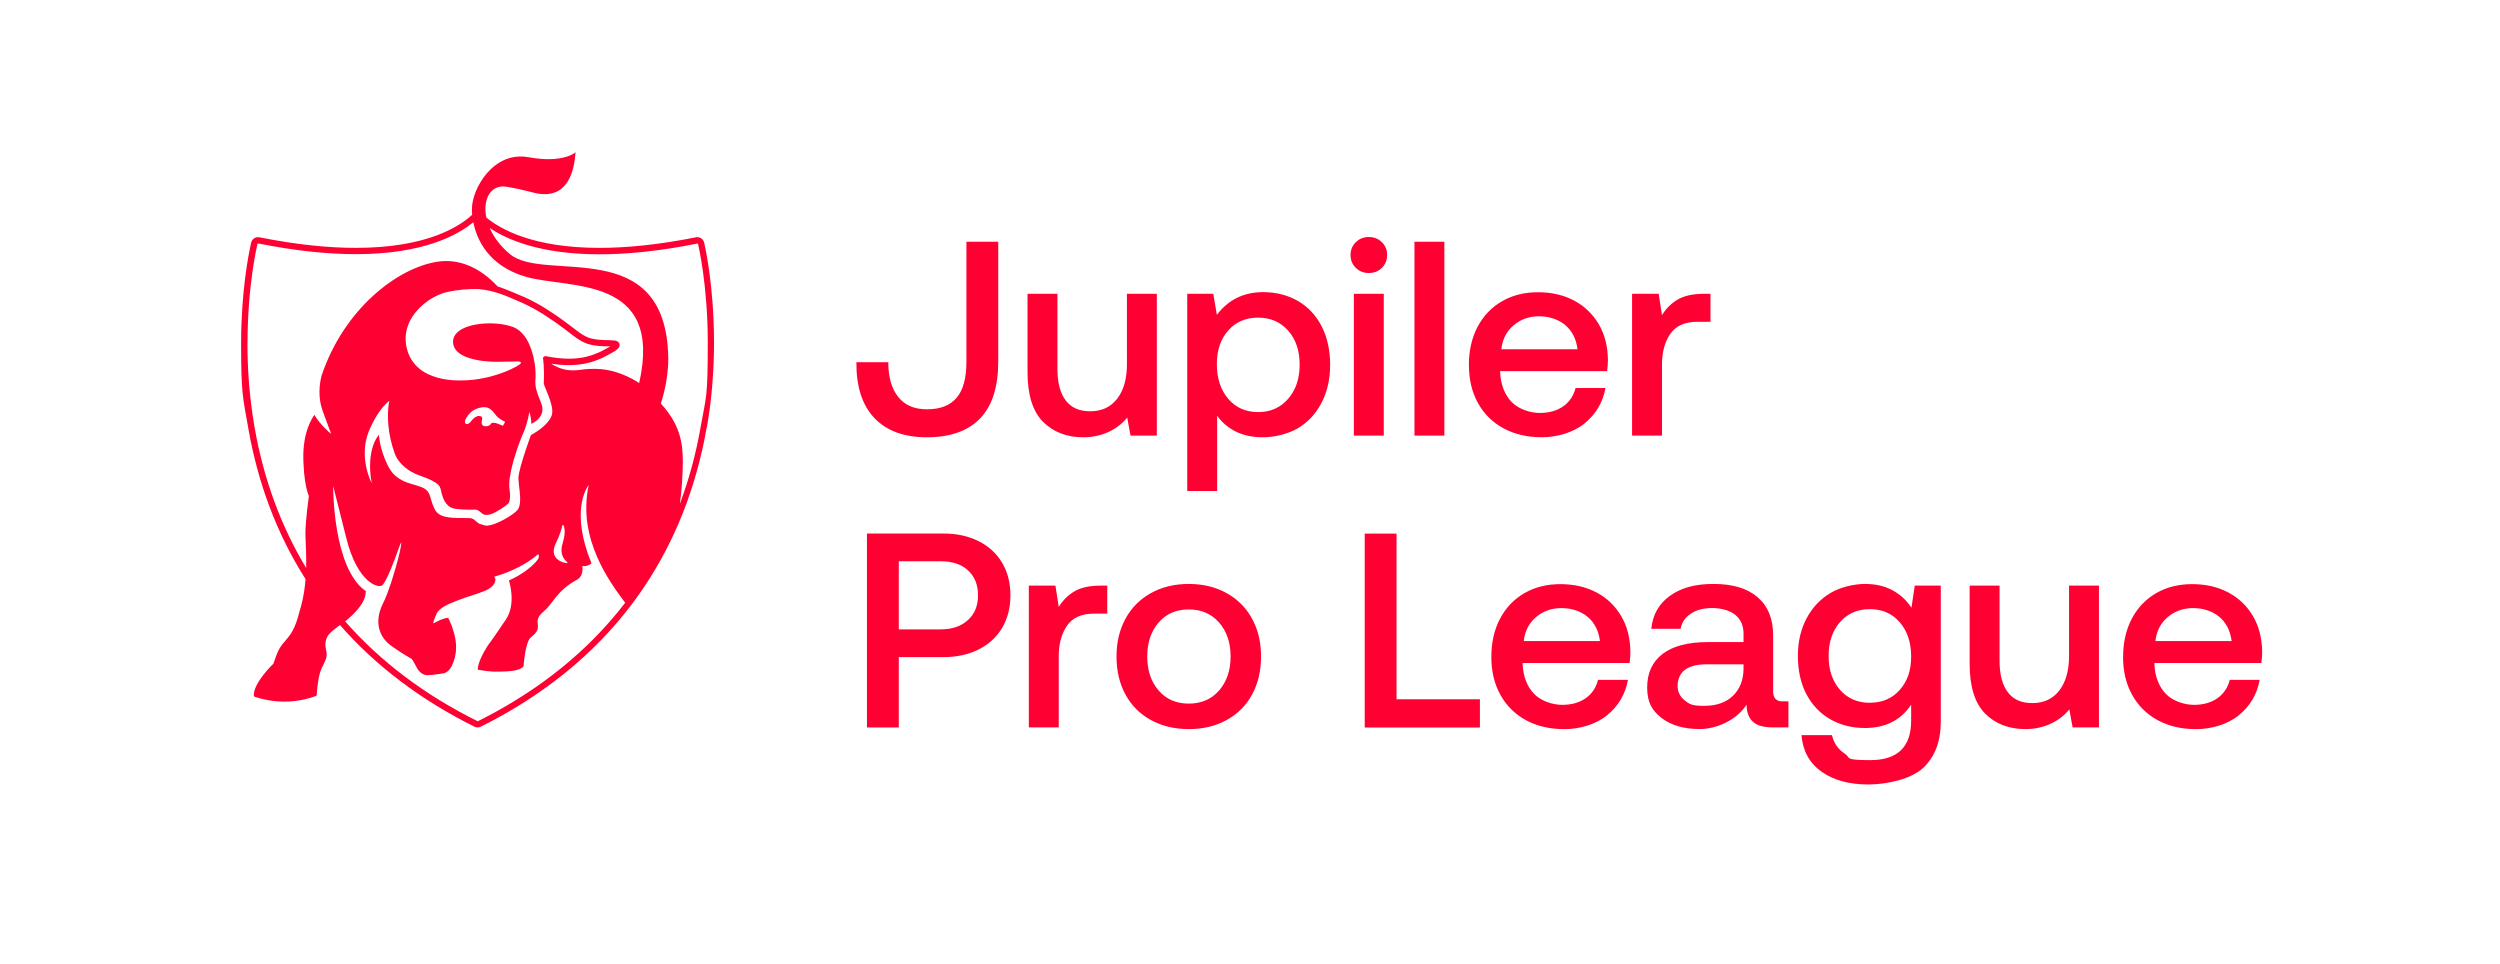 <?xml version="1.0" encoding="UTF-8"?>
<svg id="JPL_Red" xmlns="http://www.w3.org/2000/svg" version="1.1" viewBox="0 0 5206.4 2008.6">
  <!-- Generator: Adobe Illustrator 29.0.1, SVG Export Plug-In . SVG Version: 2.1.0 Build 192)  -->
  <defs>
    <style>
      .st0 {
        fill: #f03;
      }
    </style>
  </defs>
  <path class="st0" d="M1472.1,890.3c11.1-63.8,14.9-124.2,14.9-177.4,0-121.9-20.2-206.2-20.6-207.8-1.6-6.6-7.5-11.2-14.1-11.2s-2,.1-3,.3h0c-79.3,15.8-145.6,22-200.8,22-137.8,0-206-38.6-235.6-63.1-7.3-34.7,6-63.2,33-64.8,0,0,6.8-2,69.4,13.9,68.2,14.6,80.7-47.8,83.3-85.2,0,0-24.8,23.8-98,10.4-73.2-13.4-118,66-117.8,108,0,.7-.1,5,.5,11.8-.1.1-.3.2-.4.4-25.6,23.7-93.3,68.6-242,68.6-55.1,0-121.4-6.2-200.7-22h0s0,0,0,0c-1-.2-2-.3-2.9-.3-6.6,0-12.5,4.6-14.2,11.1h0c0,.3-.4,1.7-1,4.5-4.2,19-20,97.7-20,205.3s3.8,112.5,14.7,175.5c20.1,116.5,60.3,222.6,119.5,315.7-.6,8.1-1.5,16.4-2.8,24.8-2.2,14.2-5.3,28.6-9.9,43.1-3.8,13.9-9.1,36.8-25.3,55.6-16.7,19.3-18.8,22.7-29,52.8,0,0-42.6,40.2-40.6,67,.2.6.5,1.2,1.3,1.5h0c9,3.4,64.4,22.3,127.8-1.3,1.5-.8,1.6-1.6,1.8-2.7.5-8.3,2.9-39.7,10-54.4,8.2-17.1,12.6-24,10.1-35.4-2.5-11.4-3.5-21,2.5-32,2.1-3.8,6.9-8.6,13.4-13.8,3.7-3,7.9-6.2,12.4-9.5,74.4,85.1,168.3,156.1,280.1,211.7h0c2,1,4.2,1.5,6.5,1.5s4.5-.5,6.5-1.5h0c8.4-4.2,16.7-8.5,24.9-12.8,88.2-46.9,164.7-104,228.5-170.4,32.3-33.6,61.3-69.6,87-107.9h0,0c65-96.9,108.8-208.7,130.2-332M1452,507.1h0s.3,0,.3,0c.6,0,1.3.4,1.5,1.3.2.8,20.2,84.3,20.2,204.7s-3.8,112.3-14.7,175.2c-9.8,56.4-24.4,110.2-43.5,161.2,4.2-29.3,6.1-62.2,6.2-87.9.2-41.2-7-79-45.8-121.3,0,0,16.3-46.2,15.5-95.4-4.3-258.1-256.3-155.5-329.2-215.3-20.6-16.9-34.5-36.1-42.6-54.8,37.4,25.2,107.4,54.8,228.7,54.8,56.1,0,123.3-6.3,203.3-22.3M515.5,714.8c0-60.7,5.1-112.2,10.2-148.5,2.6-18.2,5.1-32.6,7.1-42.5,1-5,1.8-8.8,2.4-11.4.6-2.6.9-4.1.9-4.1h0c.2-.8.9-1.3,1.5-1.3h.2s0,0,0,0c80.1,16,147.2,22.3,203.3,22.3,141.2,0,212.9-40.1,244.6-66.6,6.7,34.1,29.9,90.7,109.7,113.8,89,25.7,286.6-4.4,235.7,221.3,0,0-39.1-27.9-86.8-29.5-11.1-.4-23.2,0-36.5,2-27.4,4.1-46.5-4.1-59.8-12.9,13.6,2.1,25.8,3,36.8,3,31.1,0,52.2-7.4,66.9-13.9,1.9-.8,3.8-1.7,5.5-2.6,6-2.9,10.9-5.8,14.7-7.8,6-3.2,10-5.7,12.9-8.1,1.5-1.2,2.7-2.4,3.7-3.8,1-1.4,1.9-3.2,1.9-5.7,0-1.2-.3-2.5-.8-3.5-.5-1.1-1.2-1.9-1.8-2.5-1.8-1.6-3.4-2.2-4.8-2.8-1-.3-1.7-.4-2.4-.5-2.2-.3-5.1-.5-8.4-.6-1.4,0-2.9-.1-4.4-.2-5.2-.2-10-.2-11-.2-8.3-.4-15-1.1-20.6-2.2-8.4-1.6-14.5-4.1-21-7.8-6.4-3.7-13.2-8.9-22.2-15.8-2.5-1.9-5.1-4-8-6.1-1.5-1.1-3-2.3-4.6-3.5-10.4-7.8-23.4-17.1-40.6-28.1-16-10.2-31.5-18.6-46.5-25.4-3.8-1.7-36.8-15.8-50.2-20.5-2.2-.8-4.5-1.6-6.9-2.3-36.5-39.4-80.2-58.2-124.4-51.6-84.8,12.7-196,99.4-242.2,237.6-4.4,17.6-8,45.5,2.6,74.1l17.5,47.3s-23.4-19.4-34.9-39.8c-4.1,5.4-24.7,35.2-23.1,92.7,0,2.9.2,5.6.3,8.4,1.3,29.9,5,48.3,8.1,59,1.2,3.9,2.2,6.8,3.1,8.8-.7,5.3-1.2,10.7-2,15.9-.6,4.1-1.1,8.4-1.6,12.8-2,17.5-3.1,35.3-3.3,38.6v.5c-.1,1.2-.2,2.6-.2,4,0,.4,0,.9,0,1.3,0,1.1,0,2.2,0,3.4v1.3c0,1.5,0,3.1,0,4.8v.3c.4,16.6,2.2,40.1,1.5,67-52.9-87.7-89.2-186.7-107.8-295-10.7-62.2-14.5-121.1-14.5-173.3M1181.1,1170.5c1.1.9.4,2.6-1,2.4-18.3-2.8-34.9-15.6-22.8-40.8,9.5-19.7,12.6-32.2,13.7-37.7.2-1.3,2-1.5,2.6-.3,2.3,4.7,4.8,15.7-2.1,38-6.7,21.5,3.3,33.3,9.6,38.4M1082.2,1022c.5,4.7.8,9.5,1,14.1,0,1.5,0,3.1,0,4.5-.1,8.9-1.5,16.7-5.4,21.3-2,2.3-5,5.1-8.8,7.9-2.5,1.9-5.4,3.9-8.5,5.8-6.1,3.9-13.1,7.8-20,11-3.4,1.6-6.9,3.1-10.2,4.3-3.3,1.2-6.4,2.2-9.3,2.8-4.4,1-8.1,1.3-11,.6-15.1-3.7-15-5.6-22.3-11.9-.8-.4-1.4-.8-2-1.2-4-2.4-4.8-2.3-23.4-2.4-13.8,0-26.3-.3-36.4-3-10-2.6-17.6-7.7-21.6-17.5-3.4-7-5.2-13.1-6.8-18.5-3.4-11.8-5.5-20.1-21.2-25.9-18.7-6.9-40.7-8.8-57.7-27.9h0c-1.1-1.2-2.1-2.5-3.2-3.9-.4-.5-.8-1.1-1.2-1.6-.8-1.1-1.5-2.2-2.2-3.3-.3-.5-.7-1.1-1-1.6-1-1.7-2.1-3.5-3-5.4-17.5-34.5-18.9-64.7-18.9-64.7,0,0-2.2,2.3-5.1,7.2-5.5,9.3-13.3,27.8-13.3,57.7,0,10.5,1,22.5,3.4,35.9,0,0-27.7-51.7-6.5-107,1.3-3.1,2.6-6,3.8-8.8,12.8-27.9,25.6-43,33.1-50.3,3.7-3.6,6.1-5.3,6.6-5.6,0,0-.2.4-.3.8-.9,3.2-3,14.9-2.9,32.3.1,12.4,1.4,27.7,5,44.9,2.2,10.3,5.3,21.3,9.4,32.7,0,0,.5,1.1,1.2,2.6,1.1,2.3,2.7,5.5,2.7,5.5.7,1.3,1.6,2.6,2.6,4.1,4.5,6.5,11.8,14.7,23.1,22.1,6.3,4.1,13.9,8,23,11.1,44.9,15.7,41.5,23.5,44.6,36,1.4,5.4,3.4,12,7,17.9,2,3.4,4.5,6.5,7.6,9,1.5,1.3,3.2,2.4,5.1,3.3,2.8,1.4,5.9,2.4,9.6,2.8,5.3.7,10.7,1.1,15.8,1.4,1.7,0,3.3.2,4.9.2,6.4.3,11.9.3,15.3.1,2.6-.1,4.6-.2,6.6.1,3.4.6,6.9,2.6,13.4,8.5,0,0,8.2,7,26.8-3.2,9.3-5.1,15.9-9.5,20.1-12.7.5-.4,1-.8,1.5-1.1,2.3-1.8,3.7-3,4.3-3.6l.4-.3s.7-.4,1.5-1.8c1.3-2.2,3.1-6.9,2.8-16.3,0-3.5-.4-7.7-1.2-12.7-.4-2.9-.6-6.1-.5-9.6.1-8.1,1.5-17.6,3.6-27.6,1.5-7.1,3.4-14.5,5.4-21.9.8-2.9,1.7-5.8,2.6-8.7,6.6-21.6,14.3-41.3,18.3-50.2,8.5-18.9,11.9-42.5,11.9-42.5,0,0,.9,2.4,1.9,6.2,1.1,4.3,2.3,10.3,2.2,16.4,0,.8,0,1.5,0,2.3,0,0,8.9-3.6,15.7-11.3.8-.9,1.5-1.8,2.2-2.7,3.4-4.8,5.9-11,5.3-18.5,0-1.5-.3-3.1-.7-4.7-1.4-6.5-8.8-21.3-12.4-35.6-1.3-5.2-1.7-11-1.7-15.3,0-1.1,0-2.1.2-3.1.7-6,.8-18.9-1.4-33.9-1.4-9-3.5-18.8-6.7-28.3-6.9-20.9-18.7-40.5-37.7-47.9-15.8-6.2-38-8.9-59.4-7.7-6.6.4-13.2,1.1-19.5,2.3-20.9,3.8-38.4,12-44.5,25.1-1.8,3.9-2.7,8.3-2.2,13.1,3.7,41.3,92.3,39.3,92.3,39.3l42.4-.7h.6c1.3,0,3.7,0,5,1.2l.7.7.3.9h0c0,.1,0,.2,0,.2.2,2.5-14.9,11.8-38.1,20.4-13.9,5.2-30.8,10-49.1,13-15.2,2.5-33.6,3.9-52.3,2.8-1.9-.1-3.7-.3-5.6-.4-3.7-.3-7.5-.8-11.2-1.3-1.9-.3-3.7-.6-5.6-1-3.7-.7-7.3-1.5-10.9-2.5-28.8-7.7-53.9-24.5-63.7-56.8-2.4-8.1-3.6-15.9-3.7-23.4-.4-34,20.9-62.1,46.3-79.9,14.1-9.9,29.4-16.5,42.9-19.2,20.6-4,41.3-6.2,62.6-5.5,19.5,1.8,31.8,5.6,43.1,9.1,12.1,3.7,45,18.3,48.6,19.9,14.4,6.5,29.3,14.6,44.9,24.5,16.9,10.8,29.6,19.9,39.9,27.6,1.6,1.2,3.1,2.3,4.5,3.4,2.8,2.1,5.4,4.2,7.9,6.1,6,4.6,11.1,8.6,16.1,12,7.5,5.1,14.7,9.1,23.3,11.8,8.7,2.7,18.6,4.1,31.6,4.7h.2s1.3,0,3.3,0c2,0,4.8,0,7.6.2,1.2,0,2.4,0,3.6.1-1.5.9-3.2,1.9-5.3,2.9-4.2,2.2-8.8,4.9-14.3,7.6-1.6.8-3.2,1.5-5,2.3-13.9,6.1-32.5,12.7-61.6,12.8-14,0-30.5-1.6-49.9-5.6h0s0,0,0,0c-1.1.5-3.8,3-4.4,3.5,0,0,3.5,18.6,1.8,53.2-.3,5.4,21,43.6,17.4,63.7-1,4.6-3.2,9-6.1,13.2-12.5,18-38,31-38,31,0,0-8.4,22.8-15.7,46-2,6.4-3.9,12.9-5.6,18.9-2.9,10.8-4.9,20.2-4.8,25.3.2,6.8,1.5,15.9,2.4,25.3M996,866.2c-12.9,3.3-14.8,14.9-22,16.8-5.9,1.6-7.9-4.4-3.1-12.3,4.9-7.9,12.8-19.5,32.7-22.4,20-2.9,25,13.8,33.3,20.8,2.1,1.7,4,3.1,5.8,4.3,3.5,2.3,6.3,3.5,7.8,4.3.8.4,1.2.7,1.3,1.1l-4.4,8.2s-4.7-2.6-10.4-4.5c-.6-.2-1.1-.4-1.7-.6-1.2-.4-2.3-.7-3.5-.9-1.7-.4-3.5-.6-5.1-.5-3.8,0-4.4,2.3-6.1,4.2-1.1,1.2-2.5,2.2-5.4,2.7-7.2,1.2-9.7-.6-11.4-3.5-1.7-2.9.3-11.4.3-11.4,1.3-7.4-8.3-6.1-8.3-6.1M994.3,1501.8c-110.1-54.7-202.4-124.4-275.5-207.8,8.4-6.6,24.7-20.4,35.1-37.3,8.8-14.2,7.6-25.9,8.1-25.5-69.7-48-68.1-218.9-68.1-218.9l27,107.1c23.7,96.5,68.9,106.7,75.7,99.1,14.5-16.2,37.6-90.7,39-88.9.4,17.6-21.1,83.6-21,83.6-2.2,6.7-4.5,13.1-6.7,19-.7,2-1.5,3.9-2.2,5.8-2.9,7.4-5.6,13.9-8.2,18.9-5.4,10.7-8.6,21.4-9.4,31.6-.7,8.2.1,16.1,2.4,23.6,4,13.1,12.4,24.6,25.4,33.7,32.1,22.4,38.4,24,41.2,26.3,1.7,1.4,2.4,2.8,6,9.4,5.6,10.2,7.4,14.9,13.2,19.4.8.7,4.3,3.1,8.1,4.3,1.9.6,3.8.9,5.6.9,10.3,0,35.1-4.1,35.1-4.1,0,0,9-1.8,15.9-15.5,4.9-9.9,8.6-22.8,8.8-37,.1-4.7-.2-9.6-.8-14.5-.2-1.6-.5-3.2-.8-4.8-3.4-19.2-10.9-35.6-13.7-41.3-.5-1-.8-1.6-1-2v-.2c-.1,0-.1,0-.1,0h0s0,0,0,0c0,0-8.9-.7-29.6,11l-.7.2h-.1c0,0-.3-.2-.3-.2v-.2c0,0-.2-.5-.2-.5v-1.1c0,0,.1-.3.1-.3.2-.8.4-1.8.8-3v-.2c.2-.5.4-1,.6-1.5v-.4c.3-.5.5-1,.7-1.5l.2-.4c.2-.5.4-1,.6-1.6v-.3c.6-1.3,1.1-2.5,1.6-3.6l.2-.4.5-1.1.3-.7.2-.6c.7-1.5,1.1-2.5,1.1-2.5,0,0,.6-1.9,3-4.8,3.2-3.8,9.6-9.3,22.2-15,23.6-10.6,44.6-16.7,60.9-22.2,4.7-1.6,8.9-3.2,12.8-4.8,13.5-5.7,22-12,23.4-23.2.2-1.4-.2-3-1.2-4.8-.3-.6-.7-1.2-1.2-1.9,17.7-5.2,59.3-18.9,91.4-47.1,0,0,3,2.4,1,7.8-.2.6-.5,1.2-.9,1.8-4.4,8-20.4,23.2-42.9,36.1-5.6,3.2-11.6,6.3-18,9.1,0,0,16.1,48.5-6.4,81.4-4.2,6.2-7.8,11.4-10.8,15.9-12.2,17.9-16.1,24-21.1,30.5-.4.5-.8,1.1-1.3,1.6-1.3,1.7-3,4.1-4.9,7-8.3,12.7-20.5,35.3-20.5,49.4,0,0,16,3.1,30.1,3.9,2,.1,4,.2,5.9.2,16.5,0,30.9-.4,41.6-2.5,8.4-1.7,14.6-4.4,17.9-8.8,0,0,3.2-50.5,15.2-60,10.5-8.3,14.2-14.2,14.6-21.6,0-1.1,0-2.2,0-3.3-.6-9.2-3.8-16.1,13.6-30.6,17.4-14.5,25.3-41,66.3-63.8,0,0,15.9-5.5,12.7-29.5,8.3,1.7,14.9-2,19-5.5-43.8-107-10.8-156.5-5.7-163.2h0c-24.2,111.4,43.4,201.9,75.9,245.4-21.3,27.7-44.5,54.1-69.6,79-34.6,34.4-72.8,66.2-114.5,95.2-38,26.4-78.8,50.6-122.5,72.3l-.7.2-.7-.2Z"/>
  <path class="st0" d="M1805.5,1111.2v403.8h66.3v-146.5h92.9c27.7,0,52.1-5.3,73.3-15.9,21.1-10.6,37.5-25.6,49-45,11.5-19.4,17.3-42,17.3-67.8s-5.8-48.4-17.3-67.8c-11.5-19.4-27.9-34.4-49-45-21.1-10.6-45.6-15.9-73.3-15.9h-159.2ZM1871.8,1168.9h87.7c23.8,0,42.7,6.3,56.5,19,13.8,12.7,20.8,30,20.8,51.9s-7,38.7-21.1,51.6c-14,12.9-33,19.3-56.8,19.3h-87.1v-141.9ZM2292,1219.6c-22.7,0-40.8,3.9-54.2,11.8-13.5,7.9-24.4,18.7-32.9,32.6l-6.9-44.4h-55.4v295.3h62.3v-148.2c0-25.8,5.8-47,17.3-63.7,11.5-16.7,30.2-25.1,56-25.1h27.7v-58.3h-13.9ZM2475.7,1518.4c29.6,0,55.8-6.2,78.7-18.8,22.9-12.5,40.6-30.2,53.1-53.1,12.5-22.9,18.7-49.3,18.7-79.3s-6.2-55.8-18.7-78.7c-12.5-22.9-30.2-40.7-53.1-53.4-22.9-12.7-49.1-19-78.7-19s-55.9,6.3-78.7,19c-22.9,12.7-40.6,30.5-53.1,53.4-12.5,22.9-18.7,49.1-18.7,78.7s6.2,56.5,18.7,79.3c12.5,22.9,30.2,40.6,53.1,53.1,22.9,12.5,49.1,18.8,78.7,18.8M2475.7,1465.3c-26.2,0-47.1-9.1-62.9-27.4-15.8-18.3-23.6-41.8-23.6-70.7s7.9-52.4,23.6-70.6c15.8-18.3,36.7-27.4,62.9-27.4s47.2,9.1,63.2,27.4c16,18.3,23.9,41.8,23.9,70.6s-8,52.4-23.9,70.7c-16,18.3-37,27.4-63.2,27.4M3082,1515v-58.8h-173.6v-344.9h-66.3v403.8h240ZM3105.8,1367.9c0,30,6.2,56.3,18.8,79,12.5,22.7,30.2,40.3,53.1,52.8,22.9,12.5,49.7,18.8,80.5,18.8s64.9-9.6,88.5-28.8c23.6-19.2,38.2-43.8,43.6-73.8h-62.3c-4.2,16.5-12.9,29.3-26,38.4-13.1,9-29.2,13.6-48.5,13.6s-43.6-7.5-58.3-22.5c-14.6-15-22.7-35.4-24.2-61.1v-3.5h222.7c1.2-8.1,1.7-16,1.7-23.6-.4-28.5-6.8-53.3-19.3-74.4-12.5-21.1-29.6-37.5-51.3-49-21.7-11.5-46.8-17.3-75.3-17.3s-53,6.3-74.7,18.7c-21.7,12.5-38.7,30.2-50.8,53.1-12.1,22.9-18.2,49.5-18.2,79.9M3173.3,1335c2.3-20.8,10.9-37.4,25.7-49.9,14.8-12.5,32.4-18.7,52.8-18.7s40.1,6.1,54.5,18.2c14.4,12.1,23,28.9,25.7,50.5h-158.6ZM3712.3,1460.7c-13.1,0-19.6-6.9-19.6-20.8v-116.5c0-34.6-10.8-61.1-32.3-79.6-21.5-18.5-52.1-27.7-91.7-27.7s-67.5,8.2-90.6,24.5c-23.1,16.4-36.2,39.3-39.2,68.9h61.1c2.3-13.1,9.3-23.5,21.1-31.4,11.7-7.9,26.6-11.8,44.7-11.8s36.3,4.7,47.9,14.1c11.5,9.4,17.3,22.4,17.3,38.9v17.9h-74.4c-41.1,0-72.5,8.2-94,24.5-21.5,16.4-32.3,39.7-32.3,70.1s10,48.1,30,63.4c20,15.4,46.5,23.1,79.6,23.1s75.2-16.9,97.5-50.8c0,15.4,4.2,27.1,12.7,35.2,8.4,8.1,22.3,12.1,41.5,12.1h32.9v-54.2h-12.1ZM3631,1393.8c-.4,23.1-7.8,41.5-22.2,55.4-14.4,13.9-34.5,20.8-60.3,20.8s-30.3-3.8-40.1-11.5c-9.8-7.7-14.7-17.9-14.7-30.6s5.2-25.7,15.6-33.2c10.4-7.5,25.2-11.2,44.4-11.2h77.3v10.4ZM3987.6,1219.6l-6.9,46.1c-10-15.4-23.1-27.5-39.2-36.3-16.1-8.8-35.4-13.3-57.7-13.3s-50.4,6.3-71.5,18.7c-21.1,12.5-37.8,30.1-49.9,52.8-12.1,22.7-18.2,48.8-18.2,78.5s5.9,57.4,17.9,79.9c11.9,22.5,28.5,39.8,49.6,51.9,21.1,12.1,45.2,18.2,72.1,18.2,42.7,0,74.8-16.2,96.3-48.5v32.9c0,55-28.3,82.5-84.8,82.5s-39.8-4.5-53.6-13.6c-13.8-9-22.7-21.8-26.5-38.4h-63.5c2.7,32.7,16.5,58,41.5,75.9,25,17.9,57.5,26.8,97.5,26.8s89.6-11.4,114.2-34.3c24.6-22.9,36.9-55.1,36.9-96.6v-283.2h-54.2ZM3894.1,1463.6c-25.8,0-46.5-9-62.3-27.1-15.8-18.1-23.6-41.5-23.6-70.4s7.9-52.3,23.6-70.4c15.8-18.1,36.5-27.1,62.3-27.1s46.5,9.1,62.3,27.4c15.8,18.3,23.7,42,23.7,71.2s-7.9,51.6-23.7,69.5c-15.8,17.9-36.5,26.8-62.3,26.8M4308.9,1219.6v146.5c0,30.4-6.7,54.3-20.2,71.8-13.5,17.5-32.1,26.3-55.9,26.3s-39.8-7.5-51.3-22.5c-11.5-15-17.3-36.9-17.3-65.8v-156.3h-62.3v162.7c0,47.7,10.8,82.3,32.3,103.8,21.5,21.5,49.6,32.3,84.2,32.3s68.8-13.6,91.1-41l6.9,37.5h54.8v-295.3h-62.3ZM4421.4,1367.9c0,30,6.2,56.3,18.8,79,12.5,22.7,30.2,40.3,53.1,52.8,22.9,12.5,49.7,18.8,80.5,18.8s64.9-9.6,88.5-28.8c23.7-19.2,38.2-43.8,43.6-73.8h-62.3c-4.2,16.5-12.9,29.3-26,38.4-13.1,9-29.2,13.6-48.4,13.6s-43.7-7.5-58.3-22.5c-14.6-15-22.7-35.4-24.2-61.1v-3.5h222.7c1.2-8.1,1.7-16,1.7-23.6-.4-28.5-6.8-53.3-19.3-74.4-12.5-21.1-29.6-37.5-51.3-49-21.7-11.5-46.8-17.3-75.3-17.3s-53,6.3-74.7,18.7c-21.7,12.5-38.7,30.2-50.8,53.1-12.1,22.9-18.2,49.5-18.2,79.9M4488.8,1335c2.3-20.8,10.9-37.4,25.7-49.9,14.8-12.5,32.4-18.7,52.8-18.7s40.1,6.1,54.5,18.2c14.4,12.1,23,28.9,25.7,50.5h-158.6Z"/>
  <path class="st0" d="M1783.5,754.4c-.4,50.8,12.1,89.5,37.5,116.2,25.4,26.7,61.9,40.1,109.6,40.1s85.3-13.1,110.5-39.2c25.2-26.2,37.8-65.8,37.8-118.8v-249.2h-66.3v250.3c0,33.8-6.8,58.8-20.5,74.7-13.7,16-34.1,23.9-61.4,23.9s-46.6-8.7-60.3-26c-13.7-17.3-20.5-41.3-20.5-72.1h-66.3ZM2346.9,611.9v146.5c0,30.4-6.7,54.3-20.2,71.8-13.5,17.5-32.1,26.3-55.9,26.3s-39.8-7.5-51.3-22.5c-11.5-15-17.3-36.9-17.3-65.8v-156.3h-62.3v162.7c0,47.7,10.8,82.3,32.3,103.8,21.5,21.6,49.6,32.3,84.2,32.3s68.8-13.6,91.1-41l6.9,37.5h54.8v-295.3h-62.3ZM2630.5,608.4c-40.4,0-72.5,15.8-96.3,47.3l-7.5-43.8h-54.2v410.7h62.3v-156.9c9.6,13.8,22.5,24.8,38.6,32.9,16.1,8.1,35.2,12.1,57.1,12.1s51-6.2,72.1-18.7c21.2-12.5,37.7-30.2,49.6-53.1,11.9-22.9,17.9-49.3,17.9-79.3s-6-57.6-17.9-80.5c-11.9-22.9-28.5-40.4-49.6-52.5-21.1-12.1-45.2-18.2-72.1-18.2M2620.1,858.2c-25.8,0-46.5-9.2-62.3-27.7-15.8-18.5-23.6-42.5-23.6-72.1s7.9-52.2,23.6-70.1c15.8-17.9,36.5-26.8,62.3-26.8s46.6,9,62.6,27.1c16,18.1,23.9,41.7,23.9,70.9s-8,52.5-23.9,71c-16,18.5-36.8,27.7-62.6,27.7M2850.7,493.6c-10.8,0-19.8,3.6-27.1,10.7-7.3,7.1-11,16.1-11,26.8s3.7,19.7,11,26.8c7.3,7.1,16.3,10.7,27.1,10.7s19.8-3.5,27.1-10.7c7.3-7.1,11-16.1,11-26.8s-3.7-19.7-11-26.8c-7.3-7.1-16.4-10.7-27.1-10.7M2819.5,907.2h62.3v-295.3h-62.3v295.3ZM2945.7,907.2h62.3v-403.8h-62.3v403.8ZM3059.1,760.1c0,30,6.2,56.3,18.7,79,12.5,22.7,30.2,40.3,53.1,52.8,22.9,12.5,49.7,18.7,80.5,18.7s64.9-9.6,88.5-28.8c23.6-19.2,38.2-43.8,43.6-73.8h-62.3c-4.2,16.5-12.9,29.3-26,38.4-13.1,9-29.2,13.6-48.5,13.6s-43.6-7.5-58.3-22.5c-14.6-15-22.7-35.4-24.2-61.1v-3.5h222.7c1.1-8.1,1.7-15.9,1.7-23.6-.4-28.5-6.8-53.3-19.3-74.4-12.5-21.1-29.6-37.5-51.3-49-21.7-11.5-46.8-17.3-75.3-17.3s-53,6.3-74.7,18.8c-21.7,12.5-38.7,30.2-50.8,53.1-12.1,22.9-18.2,49.5-18.2,79.9M3126.6,727.3c2.3-20.8,10.9-37.4,25.7-49.9,14.8-12.5,32.4-18.7,52.8-18.7s40.1,6.1,54.5,18.2c14.4,12.1,23,28.9,25.7,50.5h-158.6ZM3548.3,611.9c-22.7,0-40.8,4-54.2,11.8-13.5,7.9-24.4,18.7-32.9,32.6l-6.9-44.4h-55.4v295.3h62.3v-148.2c0-25.7,5.8-47,17.3-63.7,11.5-16.7,30.2-25.1,56-25.1h27.7v-58.3h-13.8Z"/>
</svg>